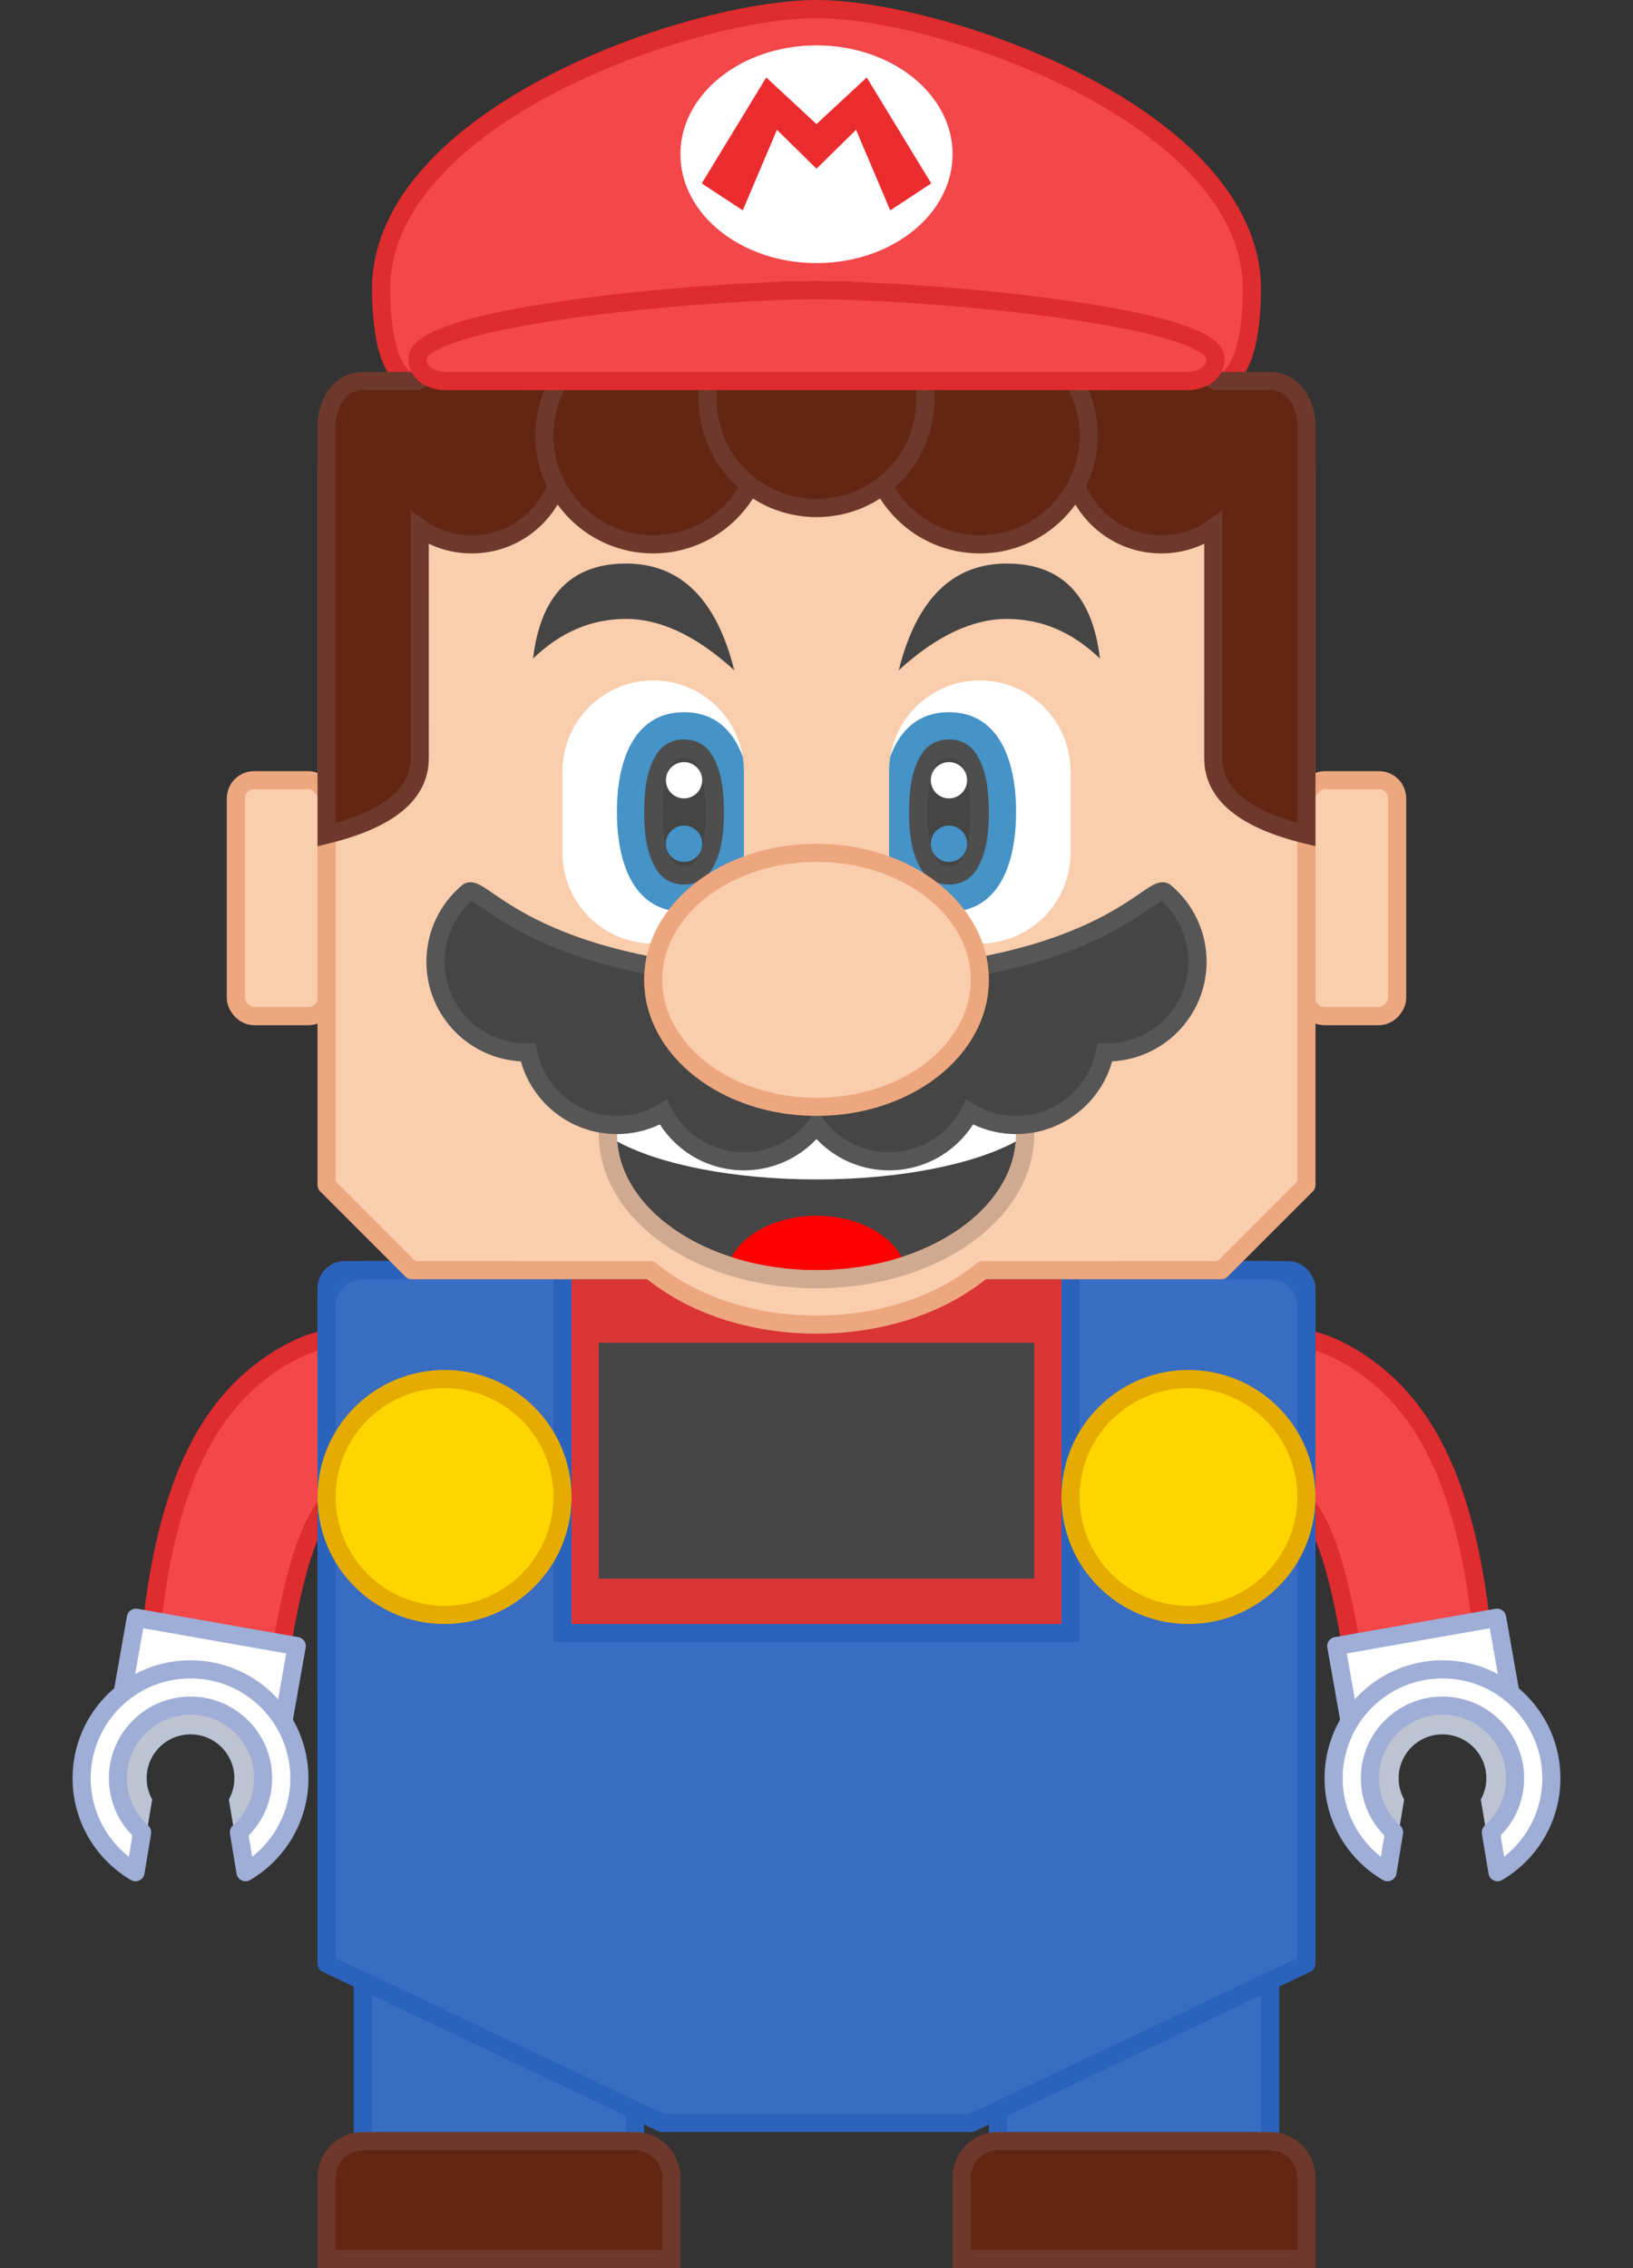 <?xml version="1.0" encoding="UTF-8"?>
<svg width="90px" height="125px" viewBox="0 0 90 125" version="1.1" xmlns="http://www.w3.org/2000/svg" xmlns:xlink="http://www.w3.org/1999/xlink">
    <rect x="0" y="0" width="90" height="125" fill="#333333" stroke="none"/>
    <!-- Generator: Sketch 64 (93537) - https://sketch.com -->
    <title>legomario-illustration</title>
    <desc>Created with Sketch.</desc>
    <g id="legomario-illustration" stroke="none" stroke-width="1" fill="none" fill-rule="evenodd">
        <g id="legomario" transform="translate(4, 0)">
            <g id="Group" transform="translate(0.5, 0.5)">
                <rect id="Rectangle" stroke="#2B63BC" fill="#396DC2" stroke-linejoin="round" x="15.5" y="108.5" width="15" height="9"></rect>
                <rect id="Rectangle" stroke="#2B63BC" fill="#396DC2" stroke-linejoin="round" transform="translate(58, 113) scale(-1, 1) translate(-58, -113) " x="50.5" y="108.5" width="15" height="9"></rect>
                <path d="M15.5,117.5 L30.5,117.5 C31.605,117.5 32.5,118.395 32.5,119.5 L32.5,124 L13.5,124 L13.5,119.5 C13.5,118.395 14.395,117.5 15.5,117.5 Z" id="Rectangle-Copy-3" stroke="#6E392C" fill="#622612"></path>
                <path d="M50.5,117.5 L65.5,117.5 C66.605,117.5 67.5,118.395 67.5,119.5 L67.5,124 L48.5,124 L48.5,119.5 C48.5,118.395 49.395,117.5 50.5,117.5 Z" id="Rectangle-Copy-4" stroke="#6E392C" fill="#622612"></path>
                <g id="arm-R" transform="translate(0, 73.274)">
                    <path d="M13.903,0 C12.531,0 10.121,1.268 8.396,3.172 C6.031,5.782 4.527,9.781 3.855,15.877 L10.938,17.338 C11.27,15.989 11.903,10.591 13.903,8.726 L13.903,0 Z" id="Path-8" stroke="#DE2C2F" fill="#F3474A"></path>
                    <rect id="Rectangle" stroke="#9FAED6" fill="#FFFFFF" stroke-linejoin="round" transform="translate(6.987, 18.624) rotate(10) translate(-6.987, -18.624) " x="2.487" y="16.124" width="9" height="5"></rect>
                    <path d="M6,20.226 C8.209,20.226 10,22.017 10,24.226 C10,25.41 9.486,26.474 8.668,27.206 L8.374,25.441 C8.561,25.077 8.667,24.664 8.667,24.226 C8.667,22.753 7.473,21.559 6,21.559 C4.527,21.559 3.333,22.753 3.333,24.226 C3.333,24.664 3.439,25.077 3.626,25.441 L3.333,27.207 C2.515,26.475 2,25.41 2,24.226 C2,22.017 3.791,20.226 6,20.226 Z" id="Combined-Shape" stroke="#BCC3D5" stroke-width="0.5" fill="#BEC3D2"></path>
                    <path d="M6,18.226 C9.314,18.226 12,20.912 12,24.226 C12,26.434 10.808,28.363 9.032,29.405 L8.668,27.206 C9.486,26.474 10,25.41 10,24.226 C10,22.017 8.209,20.226 6,20.226 C3.791,20.226 2,22.017 2,24.226 C2,25.41 2.515,26.475 3.333,27.207 L2.968,29.405 C1.192,28.363 0,26.434 0,24.226 C0,20.912 2.686,18.226 6,18.226 Z" id="Combined-Shape" stroke="#9FAED6" fill="#FFFFFF" stroke-linejoin="round"></path>
                </g>
                <rect id="ear.-R" stroke="#EDA77F" fill="#FACDAD" stroke-linejoin="round" x="8.5" y="42.5" width="5" height="13" rx="1"></rect>
                <g id="arm-L" transform="translate(67.097, 73.274)">
                    <path d="M10.048,-3.55271368e-15 C8.676,-3.55271368e-15 6.267,1.268 4.542,3.172 C2.176,5.782 0.672,9.781 -8.8817842e-16,15.877 L7.083,17.338 C7.415,15.989 8.048,10.591 10.048,8.726 L10.048,-3.55271368e-15 Z" id="Path-8" stroke="#DE2C2F" fill="#F3474A" transform="translate(5.024, 8.669) scale(-1, 1) translate(-5.024, -8.669) "></path>
                    <rect id="Rectangle" stroke="#9FAED6" fill="#FFFFFF" stroke-linejoin="round" transform="translate(6.916, 18.624) scale(-1, 1) rotate(10) translate(-6.916, -18.624) " x="2.416" y="16.124" width="9" height="5"></rect>
                    <path d="M7.903,20.226 C10.112,20.226 11.903,22.017 11.903,24.226 C11.903,25.41 11.389,26.474 10.571,27.206 L10.277,25.441 C10.464,25.077 10.57,24.664 10.57,24.226 C10.57,22.753 9.376,21.559 7.903,21.559 C6.43,21.559 5.236,22.753 5.236,24.226 C5.236,24.664 5.342,25.077 5.529,25.441 L5.236,27.207 C4.418,26.475 3.903,25.41 3.903,24.226 C3.903,22.017 5.694,20.226 7.903,20.226 Z" id="Combined-Shape" stroke="#BCC3D5" stroke-width="0.5" fill="#BEC3D2" transform="translate(7.903, 23.717) scale(-1, 1) translate(-7.903, -23.717) "></path>
                    <path d="M7.903,18.226 C11.217,18.226 13.903,20.912 13.903,24.226 C13.903,26.434 12.711,28.363 10.935,29.405 L10.571,27.206 C11.389,26.474 11.903,25.41 11.903,24.226 C11.903,22.017 10.112,20.226 7.903,20.226 C5.694,20.226 3.903,22.017 3.903,24.226 C3.903,25.41 4.418,26.475 5.236,27.207 L4.871,29.405 C3.095,28.363 1.903,26.434 1.903,24.226 C1.903,20.912 4.589,18.226 7.903,18.226 Z" id="Combined-Shape" stroke="#9FAED6" fill="#FFFFFF" stroke-linejoin="round" transform="translate(7.903, 23.663) scale(-1, 1) translate(-7.903, -23.663) "></path>
                </g>
                <rect id="ear-L" stroke="#EDA77F" fill="#FACDAD" stroke-linejoin="round" transform="translate(70, 49) scale(-1, 1) translate(-70, -49) " x="67.5" y="42.5" width="5" height="13" rx="1"></rect>
                <rect id="Rectangle" stroke="#2B63BC" fill="#396DC2" stroke-linejoin="round" x="13.5" y="69.5" width="54" height="24" rx="1"></rect>
                <path d="M65.5,69.5 C66.605,69.5 67.5,70.395 67.5,71.5 L67.5,107.718 L49.021,116.5 L31.978,116.5 L13.5,107.718 L13.5,71.5 C13.5,70.395 14.395,69.5 15.5,69.5 L65.5,69.5 Z" id="pants" stroke="#2B63BC" fill="#396DC2" stroke-linejoin="round"></path>
                <rect id="Rectangle" stroke="#2B63BC" fill="#DA3535" x="26.5" y="69.5" width="28" height="20"></rect>
                <rect id="screen" fill="#454545" x="28.5" y="73.5" width="24" height="13"></rect>
                <path d="M67.5,25.413 L67.5,64.809 L62.809,69.5 L49.649,69.501 C47.448,71.336 44.166,72.5 40.5,72.5 C36.834,72.5 33.552,71.336 31.351,69.501 L18.191,69.5 L13.5,64.809 L13.5,25.413 L67.5,25.413 Z" id="face" stroke="#EDA77F" fill="#FACDAD" stroke-linejoin="round"></path>
                <g id="mouse" transform="translate(29.5, 54.5)">
                    <ellipse id="Oval" fill="#454545" cx="11" cy="7.5" rx="11" ry="7.5"></ellipse>
                    <path d="M11,1 C13.569,1 15.963,1.258 17.98,1.703 C20.434,3.079 22,5.165 22,7.5 C22,7.637 21.995,7.773 21.984,7.908 C19.679,9.165 15.621,10 11,10 C6.379,10 2.32,9.165 0.015,7.908 L0.004,7.714 L0.004,7.714 L0,7.5 C0,5.165 1.566,3.079 4.02,1.703 C6.037,1.258 8.431,1 11,1 Z" id="Combined-Shape" fill="#FFFFFF"></path>
                    <path d="M11,12 C13.152,12 14.986,12.951 15.691,14.286 C14.267,14.744 12.677,15 11,15 C9.323,15 7.733,14.744 6.31,14.286 C7.014,12.951 8.848,12 11,12 Z" id="Combined-Shape" fill="#FF0000"></path>
                    <ellipse id="Oval-Copy-10" stroke="#D0AA90" cx="11" cy="7.5" rx="11.5" ry="8"></ellipse>
                </g>
                <path d="M44.5,63.5 C46.434,63.5 48.111,62.402 48.941,60.796 C49.69,61.243 50.565,61.5 51.5,61.5 C53.919,61.5 55.937,59.782 56.399,57.499 L56.5,57.5 C59.261,57.5 61.5,55.261 61.5,52.5 C61.5,50.963 60.806,49.588 59.715,48.671 C58.965,48.041 56.121,53.5 40.499,53.5 C24.877,53.5 22.035,48.041 21.285,48.671 C20.194,49.588 19.5,50.963 19.5,52.5 C19.5,55.261 21.739,57.5 24.5,57.5 L24.601,57.499 C25.063,59.782 27.081,61.5 29.5,61.5 C30.435,61.5 31.31,61.243 32.059,60.796 C32.889,62.402 34.566,63.5 36.5,63.5 C38.136,63.5 39.589,62.714 40.501,61.499 C41.411,62.714 42.864,63.5 44.5,63.5 Z" id="mustache" stroke="#565656" fill="#454545"></path>
                <g id="eye-R" transform="translate(24.5, 30)">
                    <path d="M2,12 C2,9.239 4.239,7 7,7 C9.761,7 12,9.239 12,12 C12,14.761 12,13.739 12,16.5 C12,19.261 9.761,21.5 7,21.5 C4.239,21.5 2,19.261 2,16.5 C2,13.739 2,14.761 2,12 Z" id="Oval" fill="#FFFFFF"></path>
                    <path d="M8.7,8.75 C10.362,8.75 11.396,9.724 11.936,11.202 C11.978,11.462 12,11.728 12,12 L12,16.5 L12,16.5 C12,16.77 11.979,17.035 11.937,17.294 C11.398,18.775 10.362,19.75 8.7,19.75 C6.059,19.75 5,17.288 5,14.25 C5,11.212 6.058,8.75 8.7,8.75 Z" id="Combined-Shape" fill="#4593C7"></path>
                    <path d="M7,14.25 C7,13.095 7.144,12.024 7.635,11.293 C7.868,10.947 8.222,10.75 8.7,10.75 C9.178,10.75 9.532,10.947 9.765,11.293 C10.256,12.024 10.4,13.095 10.4,14.25 C10.4,15.405 10.256,16.476 9.765,17.206 C9.531,17.553 9.178,17.75 8.7,17.75 C8.222,17.75 7.869,17.553 7.635,17.206 C7.144,16.476 7,15.405 7,14.25 Z" id="Oval-Copy-7" stroke="#4E4E4E" fill="#454545"></path>
                    <circle id="Oval" fill="#FFFFFF" cx="8.7" cy="12.5" r="1"></circle>
                    <circle id="Oval-Copy-6" fill="#4593C7" cx="8.7" cy="16" r="1"></circle>
                    <path d="M0.377,5.798 C0.793,2.304 2.501,0.557 5.501,0.557 C8.5,0.557 10.489,2.517 11.466,6.438 C9.399,4.552 7.411,3.609 5.501,3.609 C3.591,3.609 1.883,4.339 0.377,5.798 Z" id="Path-7" fill="#454545"></path>
                </g>
                <g id="eye-L" transform="translate(44.1, 30.557)">
                    <path d="M0.4,11.443 C0.4,8.682 2.639,6.443 5.4,6.443 C8.161,6.443 10.4,8.682 10.4,11.443 C10.4,14.205 10.4,13.182 10.4,15.943 C10.4,18.705 8.161,20.943 5.4,20.943 C2.639,20.943 0.4,18.705 0.4,15.943 C0.4,13.182 0.4,14.205 0.4,11.443 Z" id="Oval" fill="#FFFFFF" transform="translate(5.4, 13.693) scale(-1, 1) translate(-5.4, -13.693) "></path>
                    <path d="M3.7,8.193 C6.342,8.193 7.4,10.656 7.4,13.693 C7.4,16.731 6.341,19.193 3.7,19.193 C2.038,19.193 1.002,18.218 0.463,16.738 C0.421,16.479 0.4,16.214 0.4,15.943 L0.4,15.943 L0.4,11.443 C0.4,11.172 0.422,10.905 0.463,10.646 C1.004,9.167 2.038,8.193 3.7,8.193 Z" id="Combined-Shape" fill="#4593C7"></path>
                    <path d="M2,13.693 C2,12.538 2.144,11.467 2.635,10.737 C2.868,10.39 3.222,10.193 3.7,10.193 C4.178,10.193 4.532,10.39 4.765,10.737 C5.256,11.467 5.4,12.538 5.4,13.693 C5.4,14.849 5.256,15.919 4.765,16.65 C4.531,16.996 4.178,17.193 3.7,17.193 C3.222,17.193 2.869,16.996 2.635,16.65 C2.144,15.919 2,14.849 2,13.693 Z" id="Oval" stroke="#4E4E4E" fill="#454545" transform="translate(3.7, 13.693) scale(-1, 1) translate(-3.7, -13.693) "></path>
                    <circle id="Oval" fill="#FFFFFF" transform="translate(3.7, 11.943) scale(-1, 1) translate(-3.7, -11.943) " cx="3.7" cy="11.943" r="1"></circle>
                    <circle id="Oval-Copy-6" fill="#4593C7" transform="translate(3.7, 15.443) scale(-1, 1) translate(-3.7, -15.443) " cx="3.7" cy="15.443" r="1"></circle>
                    <path d="M0.934,5.241 C1.35,1.747 3.058,-3.10862447e-15 6.058,-3.10862447e-15 C9.057,-3.10862447e-15 11.046,1.96 12.023,5.881 C9.956,3.995 7.968,3.053 6.058,3.053 C4.148,3.053 2.44,3.782 0.934,5.241 Z" id="Path-7" fill="#454545" transform="translate(6.478, 2.94) scale(-1, 1) translate(-6.478, -2.94) "></path>
                </g>
                <ellipse id="nose" stroke="#EDA77F" fill="#FACDAD" stroke-linejoin="round" cx="40.5" cy="53.5" rx="9" ry="7"></ellipse>
                <path d="M18.012,20.5 C17.037,19.971 16.533,18.293 16.5,15.466 C16.5,5.884 33.606,0 40.5,0 C47.394,0 64.5,5.884 64.5,15.466 C64.467,18.293 63.963,19.971 62.988,20.5 L40.5,20.5 L18.012,20.5 Z" id="hat" stroke="#DE2C2F" fill="#F3474A"></path>
                <g id="hear" transform="translate(13.5, 15.5)" fill="#622612" stroke="#6E392C">
                    <path d="M46,4 C47.126,4 48.165,4.372 49,5 L52,5 L52,5 C53.328,5 54,6.298 54,7.45 L54,30 L54,30 C50.579,29.161 48.868,27.758 48.868,25.792 L48.869,13.096 C48.057,13.666 47.067,14 46,14 C43.239,14 41,11.761 41,9 L41.001,8.919 L12.998,8.919 L13,9 C13,11.689 10.878,13.882 8.217,13.995 L8,14 C6.933,14 5.943,13.666 5.131,13.096 L5.132,25.792 L5.132,25.792 C5.132,27.758 3.421,29.161 0,30 L0,7.45 L0,7.45 C0,6.298 0.672,5 2,5 L5,5 C5.835,4.372 6.874,4 8,4 C9.126,4 10.165,4.372 11,5 L43,5 C43.835,4.372 44.874,4 46,4 Z" id="Combined-Shape"></path>
                    <circle id="Oval" cx="18" cy="8" r="6"></circle>
                    <circle id="Oval" transform="translate(36, 8) scale(-1, 1) translate(-36, -8) " cx="36" cy="8" r="6"></circle>
                    <circle id="Oval" cx="27" cy="6" r="6"></circle>
                </g>
                <path d="M40.5,20.5 L19.886,20.5 C18.992,20.371 18.53,19.962 18.5,19.272 C18.5,16.935 34.181,15.5 40.5,15.5 C46.82,15.5 34.18,15.5 40.5,15.5 C46.82,15.5 62.5,16.935 62.5,19.272 C62.47,19.962 62.008,20.371 61.114,20.5 L40.5,20.5" id="hat-copy" stroke="#DE2C2F" fill="#F3474A"></path>
                <g id="M-mark" transform="translate(33, 2)">
                    <ellipse id="Oval" fill="#FFFFFF" cx="7.5" cy="6" rx="7.5" ry="6"></ellipse>
                    <polyline id="Path-2" fill="#EB2C2F" points="7.5 4.339 4.73 1.769 1.175 7.609 3.435 9.092 5.321 4.654 7.5 6.798"></polyline>
                    <polyline id="Path-2-Copy" fill="#EB2C2F" transform="translate(10.662, 5.431) scale(-1, 1) translate(-10.662, -5.431) " points="13.825 4.339 11.055 1.769 7.5 7.609 9.76 9.092 11.646 4.654 13.825 6.798"></polyline>
                </g>
                <circle id="button" stroke="#E6AB00" fill="#FFD500" transform="translate(61, 82) scale(-1, 1) translate(-61, -82) " cx="61" cy="82" r="6.5"></circle>
                <circle id="button" stroke="#E6AB00" fill="#FFD500" cx="20" cy="82" r="6.5"></circle>
            </g>
        </g>
    </g>
</svg>